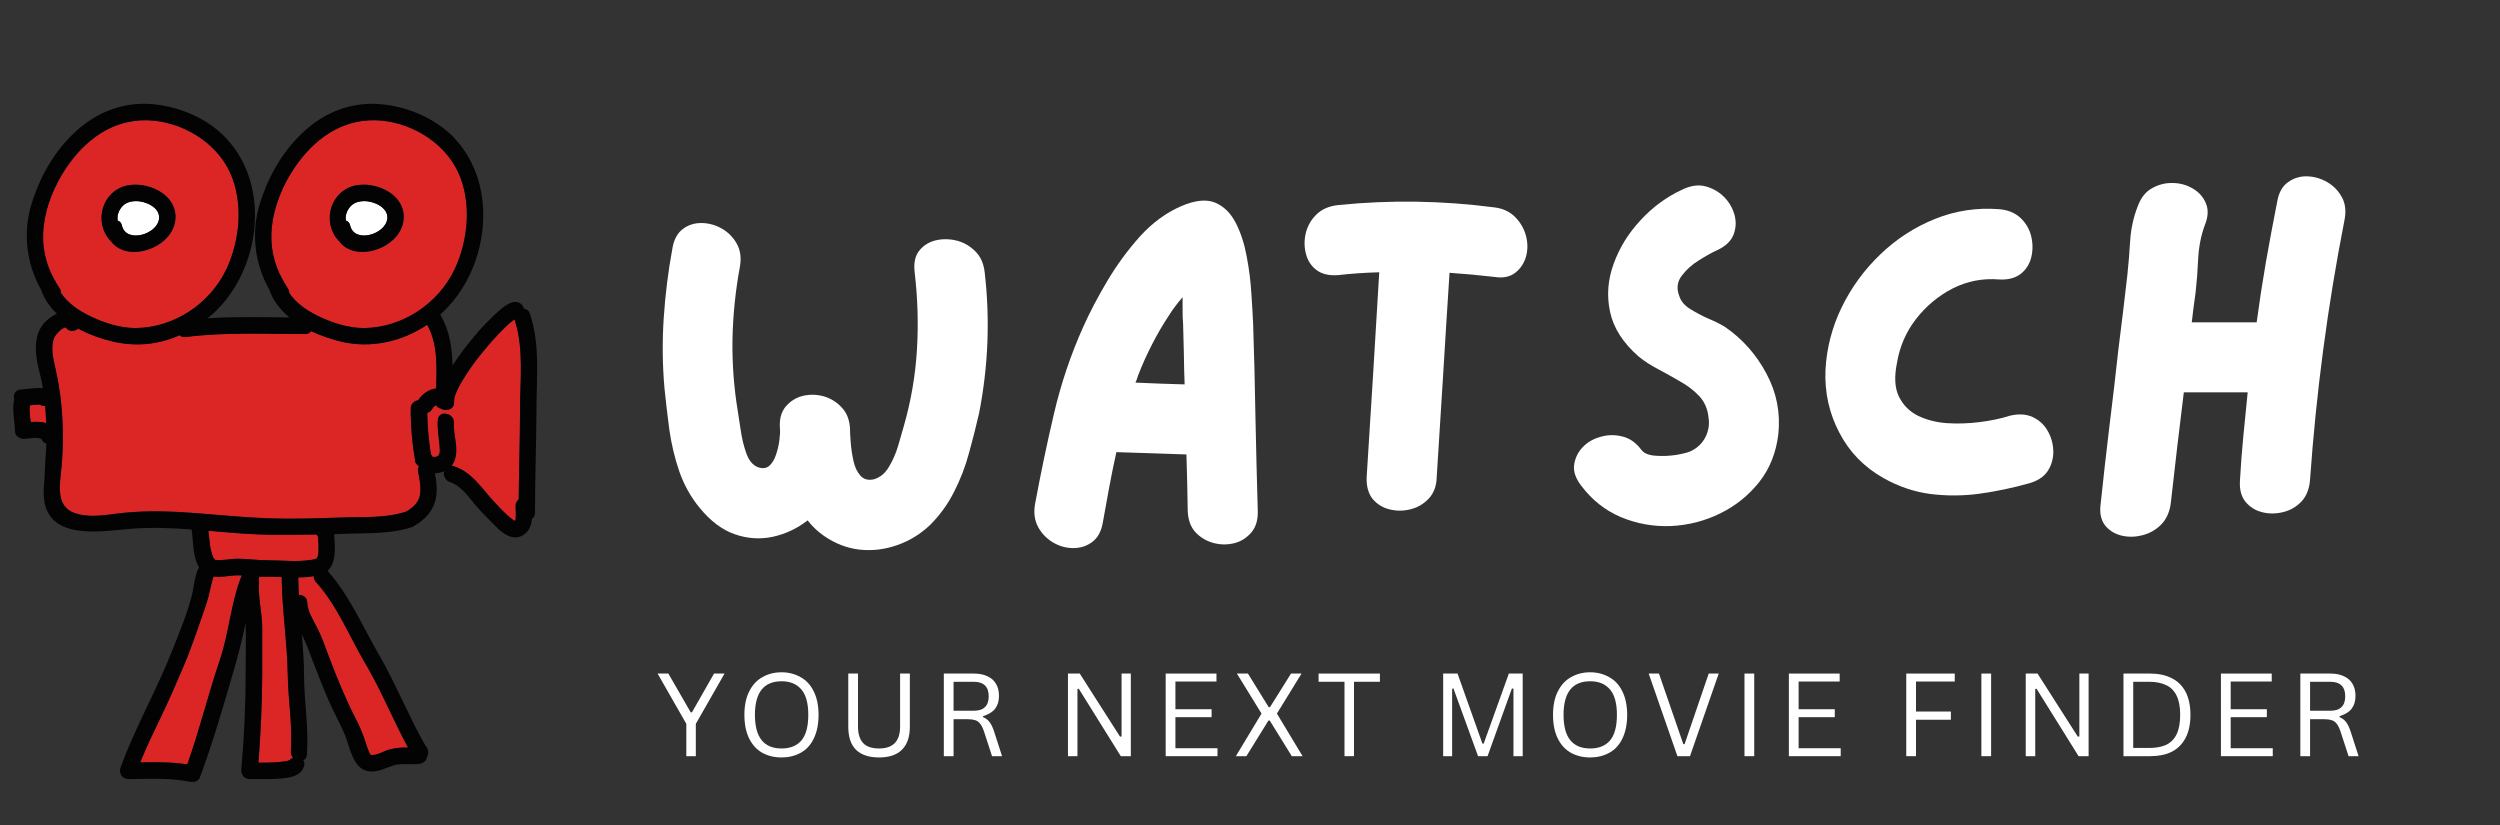 <svg xmlns="http://www.w3.org/2000/svg" xmlns:xlink="http://www.w3.org/1999/xlink" width="203" zoomAndPan="magnify" viewBox="0 0 152.25 50.25" height="67" preserveAspectRatio="xMidYMid meet" version="1.0"><rect x="0" y="0" width="152.25" height="50.25" fill="#333333" stroke="none"/><defs><g/><clipPath id="424f4c1ba9"><path d="M 0.75 6.234 L 33 6.234 L 33 47.613 L 0.75 47.613 Z M 0.75 6.234 " clip-rule="nonzero"/></clipPath></defs><path fill="#dc2625" d="M 17.715 45.754 C 17.824 44.203 17.543 42.617 17.523 41.066 C 17.492 39.086 17.172 37.125 17.156 35.141 C 16.941 35.133 16.723 35.125 16.512 35.125 C 16.273 35.125 16.035 35.125 15.797 35.121 C 15.789 35.141 15.781 35.16 15.777 35.18 C 15.773 35.199 15.766 35.223 15.758 35.246 C 15.777 35.312 15.785 35.383 15.777 35.453 C 15.699 36.371 15.969 37.305 15.969 38.227 C 15.969 39.195 15.973 40.168 15.969 41.137 C 15.957 42.91 15.879 44.68 15.738 46.449 C 15.98 46.449 16.219 46.449 16.461 46.441 C 16.746 46.438 17.031 46.418 17.312 46.375 C 17.398 46.367 17.48 46.348 17.559 46.324 C 17.586 46.316 17.613 46.305 17.641 46.293 C 17.699 46.227 17.77 46.18 17.848 46.152 C 17.746 46.039 17.699 45.906 17.715 45.754 Z M 17.715 45.754 " fill-opacity="1" fill-rule="nonzero"/><path fill="#ffffff" d="M 8.262 12.246 C 7.883 12.258 7.574 12.363 7.348 12.688 C 7.191 12.91 7.129 13.156 7.16 13.43 C 7.309 13.48 7.398 13.586 7.426 13.742 C 7.695 14.844 9.598 14.27 9.688 13.309 C 9.754 12.617 8.832 12.23 8.262 12.246 Z M 8.262 12.246 " fill-opacity="1" fill-rule="nonzero"/><path fill="#dc2625" d="M 14.258 35.043 C 13.871 35.078 13.414 35.164 13.004 35.105 C 12.988 35.148 12.973 35.191 12.961 35.238 C 12.902 35.438 12.855 35.641 12.809 35.848 C 12.742 36.188 12.652 36.523 12.543 36.852 C 12.117 38.043 11.738 39.258 11.242 40.426 C 10.766 41.551 10.285 42.664 9.75 43.766 C 9.324 44.645 8.906 45.527 8.539 46.43 C 9.496 46.414 10.461 46.398 11.406 46.551 C 12.148 44.473 12.664 42.324 13.375 40.234 C 13.953 38.539 14.051 36.711 14.723 35.047 C 14.566 35.031 14.414 35.031 14.258 35.043 Z M 14.258 35.043 " fill-opacity="1" fill-rule="nonzero"/><path fill="#dc2625" d="M 13.996 10.48 C 13.129 8.609 10.996 7.367 8.953 7.324 C 6.852 7.277 5.199 8.512 4.051 10.195 C 3.332 11.262 2.793 12.539 2.656 13.816 C 2.539 14.953 2.754 16.02 3.305 17.02 C 3.352 17.07 3.387 17.133 3.406 17.199 C 3.477 17.32 3.551 17.438 3.625 17.551 C 3.691 17.637 3.719 17.734 3.719 17.844 C 4.125 18.457 4.777 18.902 5.43 19.223 C 6.297 19.648 7.305 19.988 8.285 19.977 C 10.609 19.949 12.793 18.492 13.785 16.398 C 14.625 14.629 14.836 12.289 13.996 10.48 Z M 6.762 14.695 C 6.742 14.68 6.727 14.664 6.711 14.648 C 5.676 13.512 6.223 11.594 7.781 11.289 C 8.926 11.066 10.555 11.734 10.68 13.039 C 10.863 14.992 7.812 16.133 6.762 14.695 Z M 6.762 14.695 " fill-opacity="1" fill-rule="nonzero"/><path fill="#ffffff" d="M 22.156 12.246 C 21.781 12.258 21.473 12.363 21.246 12.688 C 21.09 12.91 21.027 13.156 21.059 13.43 C 21.207 13.48 21.297 13.586 21.324 13.742 C 21.594 14.844 23.5 14.273 23.59 13.309 C 23.652 12.617 22.73 12.23 22.156 12.246 Z M 22.156 12.246 " fill-opacity="1" fill-rule="nonzero"/><path fill="#dc2625" d="M 27.898 10.48 C 27.027 8.609 24.902 7.367 22.855 7.324 C 20.75 7.277 19.098 8.512 17.949 10.195 C 17.23 11.262 16.691 12.539 16.555 13.816 C 16.438 14.953 16.652 16.02 17.203 17.02 C 17.25 17.07 17.285 17.133 17.305 17.203 C 17.375 17.32 17.445 17.438 17.523 17.551 C 17.586 17.641 17.617 17.738 17.613 17.844 C 18.02 18.457 18.676 18.906 19.324 19.223 C 20.195 19.648 21.203 19.988 22.184 19.977 C 24.508 19.953 26.688 18.496 27.684 16.398 C 28.523 14.629 28.738 12.289 27.898 10.48 Z M 20.66 14.695 C 20.645 14.68 20.629 14.664 20.613 14.648 C 19.574 13.512 20.121 11.594 21.68 11.289 C 22.828 11.066 24.457 11.734 24.578 13.039 C 24.766 14.992 21.711 16.133 20.66 14.695 Z M 20.66 14.695 " fill-opacity="1" fill-rule="nonzero"/><path fill="#dc2625" d="M 2.75 24.719 L 2.73 24.719 C 2.621 24.727 2.516 24.699 2.426 24.637 L 2.367 24.637 C 2.242 24.645 2.113 24.652 1.988 24.664 L 1.816 24.684 C 1.777 25.02 1.828 25.359 1.871 25.695 C 2.188 25.68 2.527 25.676 2.812 25.762 C 2.801 25.414 2.785 25.066 2.75 24.719 Z M 2.75 24.719 " fill-opacity="1" fill-rule="nonzero"/><path fill="#dc2625" d="M 26.016 19.777 C 24.484 20.797 22.605 21.238 20.785 20.801 C 20.152 20.652 19.539 20.441 18.949 20.164 C 18.859 20.289 18.738 20.348 18.586 20.34 L 18.516 20.34 C 16.121 20.34 13.688 20.219 11.305 20.52 C 11.168 20.543 11.043 20.508 10.941 20.414 C 9.633 20.992 8.281 21.121 6.887 20.801 C 6.145 20.629 5.434 20.367 4.754 20.016 C 4.535 20.195 4.168 20.211 4.004 19.93 C 3.961 19.945 3.922 19.957 3.883 19.973 C 3.82 20 3.762 20.035 3.711 20.078 C 3.492 20.273 3.297 20.473 3.238 20.77 C 3.113 21.355 3.262 21.902 3.387 22.473 C 3.527 23.102 3.637 23.738 3.707 24.379 C 3.855 25.73 3.871 27.09 3.746 28.445 C 3.656 29.441 3.352 30.832 4.547 31.242 C 5.531 31.582 6.648 31.312 7.645 31.219 C 10.535 30.945 13.379 31.457 16.262 31.559 C 17.746 31.613 19.254 31.57 20.738 31.512 C 22.066 31.465 23.477 31.574 24.754 31.148 C 25.129 30.918 25.492 30.621 25.574 30.16 C 25.66 29.684 25.562 29.199 25.465 28.727 C 25.434 28.613 25.453 28.504 25.516 28.402 C 25.496 28.383 25.473 28.359 25.445 28.332 C 25.32 28.238 25.262 28.113 25.273 27.957 C 25.266 27.918 25.262 27.875 25.254 27.84 C 25.199 27.516 25.152 27.188 25.117 26.859 C 25.047 26.207 25.012 25.551 25.008 24.895 C 25.008 24.762 25.051 24.648 25.137 24.547 C 25.223 24.449 25.332 24.391 25.465 24.375 C 25.699 24 26.141 23.688 26.566 23.656 C 26.594 22.344 26.672 20.945 26.016 19.777 Z M 26.016 19.777 " fill-opacity="1" fill-rule="nonzero"/><path fill="#dc2625" d="M 31.328 19.457 C 31.301 19.473 31.277 19.488 31.27 19.496 C 31.082 19.637 30.906 19.789 30.742 19.953 C 30.258 20.43 29.801 20.938 29.375 21.469 C 28.906 22.031 28.484 22.629 28.109 23.258 C 27.957 23.516 27.824 23.781 27.719 24.059 C 27.672 24.188 27.648 24.32 27.648 24.453 C 27.699 24.934 27.16 25.094 26.855 24.891 C 26.723 24.867 26.621 24.801 26.551 24.684 L 26.547 24.676 C 26.512 24.695 26.48 24.719 26.449 24.746 C 26.449 24.746 26.434 24.758 26.414 24.777 C 26.395 24.797 26.363 24.836 26.34 24.863 C 26.34 24.871 26.332 24.879 26.32 24.898 C 26.258 25.031 26.152 25.113 26.012 25.148 C 26.027 26 26.105 26.844 26.242 27.688 C 26.262 27.707 26.281 27.73 26.297 27.75 C 26.32 27.777 26.336 27.809 26.352 27.836 C 26.84 27.871 26.797 27.52 26.758 27.109 C 26.711 26.598 26.621 26.105 26.656 25.59 C 26.699 24.945 27.684 25.145 27.641 25.781 C 27.594 26.461 27.887 27.141 27.742 27.82 C 27.703 28.023 27.625 28.207 27.5 28.371 C 27.539 28.375 27.574 28.383 27.609 28.391 C 28.738 28.746 29.336 29.77 30.105 30.582 C 30.434 30.938 30.801 31.34 31.188 31.629 C 31.395 31.785 31.387 31.746 31.402 31.492 C 31.422 31.273 31.398 31.055 31.395 30.836 C 31.387 30.668 31.449 30.531 31.582 30.43 C 31.602 28.602 31.66 26.785 31.668 24.961 C 31.672 23.148 31.914 21.195 31.328 19.457 Z M 31.328 19.457 " fill-opacity="1" fill-rule="nonzero"/><path fill="#dc2625" d="M 22.242 40.398 C 21.273 38.754 20.539 36.879 19.242 35.453 C 19.148 35.352 19.102 35.23 19.105 35.09 C 18.793 35.145 18.477 35.168 18.16 35.168 C 18.164 35.527 18.18 35.883 18.199 36.238 C 18.332 36.223 18.449 36.262 18.551 36.352 C 18.652 36.438 18.703 36.551 18.707 36.684 C 18.734 37.242 19.059 37.742 19.309 38.227 C 19.598 38.785 19.797 39.387 20.02 39.973 C 20.504 41.246 21.012 42.508 21.633 43.719 C 21.859 44.145 22.047 44.582 22.203 45.035 C 22.27 45.238 22.328 45.445 22.41 45.645 C 22.449 45.758 22.504 45.867 22.566 45.977 C 22.934 46.031 23.352 45.75 23.699 45.648 C 24.074 45.555 24.457 45.516 24.844 45.527 C 23.93 43.836 23.219 42.047 22.242 40.398 Z M 22.242 40.398 " fill-opacity="1" fill-rule="nonzero"/><path fill="#dc2625" d="M 19.367 32.699 C 19.336 32.652 19.312 32.605 19.297 32.551 C 18.43 32.566 17.562 32.566 16.691 32.566 C 15.348 32.566 14.02 32.438 12.688 32.324 C 12.715 32.555 12.734 32.789 12.766 33.02 C 12.789 33.273 12.836 33.52 12.914 33.762 C 12.938 33.844 12.969 33.926 13.012 34 C 13.047 34.051 13.109 34.09 13.07 34.09 C 13.492 34.164 13.93 34.039 14.355 34.031 C 14.996 34.016 15.645 34.121 16.285 34.121 C 17.164 34.121 18.062 34.238 18.934 34.098 C 19.062 34.09 19.188 34.055 19.309 33.996 C 19.281 34.008 19.336 33.922 19.344 33.883 C 19.367 33.781 19.383 33.68 19.391 33.574 C 19.398 33.281 19.395 32.992 19.367 32.699 Z M 19.367 32.699 " fill-opacity="1" fill-rule="nonzero"/><path fill="#030303" d="M 24.578 13.039 C 24.457 11.734 22.828 11.066 21.68 11.289 C 20.121 11.594 19.574 13.512 20.613 14.648 C 20.629 14.664 20.645 14.68 20.66 14.695 C 21.711 16.133 24.766 14.992 24.578 13.039 Z M 23.586 13.312 C 23.496 14.27 21.594 14.848 21.328 13.742 C 21.297 13.586 21.211 13.484 21.059 13.43 C 21.027 13.16 21.09 12.914 21.246 12.691 C 21.473 12.363 21.781 12.262 22.16 12.25 C 22.73 12.23 23.652 12.617 23.59 13.309 Z M 23.586 13.312 " fill-opacity="1" fill-rule="nonzero"/><g clip-path="url(#424f4c1ba9)"><path fill="#030303" d="M 32.277 19.125 C 32.223 18.941 32.102 18.832 31.91 18.805 C 31.891 18.707 31.844 18.621 31.773 18.551 C 31.367 18.137 30.77 18.598 30.445 18.875 C 29.852 19.398 29.301 19.969 28.801 20.582 C 28.355 21.113 27.941 21.668 27.562 22.246 C 27.531 21.188 27.387 20.152 26.832 19.191 C 26.824 19.18 26.816 19.172 26.809 19.16 C 29.773 16.52 30.477 11.293 27.605 8.34 C 26.434 7.148 24.684 6.441 23.035 6.332 C 21.477 6.234 20 6.758 18.805 7.75 C 17.391 8.918 16.422 10.547 15.863 12.277 C 15.57 13.164 15.473 14.07 15.562 15 C 15.656 15.93 15.93 16.797 16.387 17.609 C 16.621 18.301 17.066 18.871 17.625 19.332 C 15.969 19.316 14.301 19.273 12.648 19.383 L 12.656 19.375 C 15.832 16.82 16.656 11.375 13.699 8.34 C 12.535 7.145 10.785 6.441 9.137 6.332 C 7.582 6.234 6.105 6.758 4.91 7.75 C 3.488 8.922 2.523 10.547 1.965 12.277 C 1.672 13.164 1.57 14.074 1.664 15.004 C 1.754 15.93 2.031 16.801 2.488 17.613 C 2.691 18.191 3.016 18.688 3.461 19.102 C 3.203 19.23 2.969 19.391 2.762 19.594 C 1.965 20.387 2.145 21.68 2.402 22.652 C 2.488 22.977 2.559 23.312 2.613 23.648 C 2.191 23.578 1.645 23.711 1.285 23.719 C 0.906 23.723 0.777 24.074 0.867 24.355 C 0.848 24.398 0.836 24.445 0.832 24.492 C 0.754 25.094 0.898 25.668 0.914 26.27 C 0.922 26.555 1.191 26.734 1.453 26.73 C 1.68 26.727 2.438 26.562 2.551 26.785 C 2.605 26.906 2.695 26.984 2.824 27.016 C 2.805 27.57 2.746 28.125 2.73 28.684 C 2.723 29.254 2.613 29.809 2.68 30.383 C 2.961 32.938 6.188 32.352 7.926 32.207 C 9.18 32.102 10.426 32.152 11.668 32.246 C 11.773 32.957 11.73 33.93 12.125 34.547 C 11.859 35.012 11.805 35.754 11.707 36.164 C 11.438 37.285 10.961 38.418 10.539 39.492 C 9.582 41.949 8.254 44.246 7.348 46.723 C 7.211 47.09 7.426 47.445 7.836 47.445 C 9.098 47.445 10.379 47.352 11.625 47.621 C 11.824 47.664 12.094 47.555 12.172 47.352 C 12.961 45.23 13.586 43.062 14.219 40.891 C 14.504 39.91 14.754 38.941 14.961 37.941 L 14.961 37.949 C 14.98 38.922 14.961 39.898 14.961 40.871 C 14.961 42.867 14.875 44.859 14.695 46.848 C 14.664 47.191 14.879 47.445 15.227 47.445 C 15.824 47.445 16.422 47.461 17.02 47.418 C 17.594 47.375 18.305 47.297 18.512 46.676 C 18.562 46.543 18.551 46.418 18.469 46.301 C 18.617 46.23 18.691 46.109 18.691 45.945 C 18.809 44.352 18.527 42.75 18.516 41.156 C 18.516 40.312 18.453 39.469 18.379 38.625 C 18.668 39.223 18.891 39.844 19.129 40.469 C 19.414 41.215 19.711 41.957 20.027 42.691 C 20.324 43.379 20.699 44.031 20.992 44.723 C 21.316 45.477 21.465 46.824 22.453 46.973 C 22.969 47.051 23.477 46.777 23.945 46.617 C 24.273 46.508 24.703 46.543 25.043 46.535 C 25.363 46.527 25.68 46.594 25.91 46.32 C 25.969 46.246 26.004 46.164 26.016 46.07 C 26.086 45.949 26.102 45.82 26.059 45.684 C 26.023 45.566 25.965 45.461 25.887 45.367 C 24.859 43.566 24.102 41.633 23.062 39.84 C 22.07 38.125 21.277 36.25 19.945 34.762 C 20.504 34.277 20.402 33.285 20.352 32.531 C 20.625 32.523 20.895 32.516 21.164 32.504 C 22.492 32.453 23.836 32.527 25.113 32.09 C 25.168 32.07 25.219 32.043 25.266 32.008 C 25.828 31.664 26.309 31.199 26.496 30.547 C 26.66 29.98 26.598 29.395 26.488 28.824 C 26.684 28.816 26.871 28.773 27.051 28.699 C 27.012 28.84 27.027 28.977 27.102 29.105 C 27.172 29.238 27.281 29.324 27.422 29.367 C 28.035 29.559 28.5 30.215 28.895 30.688 C 29.301 31.18 29.75 31.609 30.195 32.062 C 30.609 32.488 31.223 32.957 31.832 32.602 C 32.223 32.375 32.352 32.008 32.391 31.609 C 32.523 31.508 32.586 31.371 32.582 31.207 C 32.582 29.094 32.664 26.984 32.672 24.875 C 32.676 22.973 32.898 20.961 32.277 19.125 Z M 1.871 25.699 C 1.828 25.359 1.777 25.023 1.816 24.688 L 1.988 24.668 C 2.113 24.656 2.242 24.645 2.367 24.641 L 2.426 24.641 C 2.516 24.703 2.621 24.73 2.73 24.719 L 2.75 24.719 C 2.781 25.066 2.801 25.418 2.812 25.766 C 2.527 25.68 2.188 25.68 1.871 25.699 Z M 17.617 17.844 C 17.617 17.734 17.586 17.637 17.523 17.551 C 17.445 17.434 17.375 17.316 17.305 17.199 C 17.285 17.133 17.25 17.07 17.203 17.016 C 16.652 16.02 16.438 14.949 16.555 13.816 C 16.691 12.539 17.23 11.254 17.949 10.195 C 19.098 8.512 20.75 7.277 22.855 7.324 C 24.902 7.367 27.027 8.609 27.898 10.48 C 28.738 12.289 28.523 14.629 27.688 16.395 C 26.691 18.496 24.508 19.949 22.184 19.977 C 21.203 19.988 20.195 19.648 19.328 19.223 C 18.676 18.902 18.023 18.453 17.617 17.844 Z M 3.406 17.203 C 3.387 17.137 3.352 17.074 3.305 17.023 C 2.754 16.02 2.535 14.953 2.656 13.816 C 2.793 12.539 3.332 11.262 4.051 10.195 C 5.199 8.512 6.852 7.277 8.953 7.324 C 11 7.367 13.129 8.609 13.996 10.48 C 14.836 12.289 14.625 14.629 13.785 16.395 C 12.789 18.496 10.605 19.949 8.281 19.977 C 7.305 19.988 6.293 19.648 5.426 19.223 C 4.777 18.902 4.121 18.453 3.715 17.844 C 3.719 17.734 3.688 17.637 3.625 17.551 C 3.551 17.434 3.477 17.316 3.406 17.199 Z M 13.375 40.238 C 12.664 42.328 12.148 44.473 11.406 46.551 C 10.461 46.402 9.496 46.418 8.539 46.43 C 8.902 45.527 9.324 44.648 9.75 43.77 C 10.285 42.668 10.766 41.555 11.242 40.43 C 11.738 39.258 12.117 38.047 12.543 36.852 C 12.652 36.523 12.742 36.188 12.809 35.848 C 12.855 35.645 12.902 35.441 12.961 35.238 C 12.973 35.195 12.988 35.148 13.004 35.105 C 13.414 35.168 13.871 35.082 14.258 35.047 C 14.414 35.035 14.566 35.035 14.723 35.047 C 14.051 36.711 13.953 38.547 13.375 40.238 Z M 17.641 46.285 C 17.613 46.301 17.586 46.309 17.559 46.32 C 17.48 46.344 17.398 46.363 17.312 46.371 C 17.031 46.41 16.746 46.434 16.461 46.438 C 16.219 46.449 15.98 46.449 15.738 46.445 C 15.879 44.68 15.957 42.906 15.969 41.133 C 15.973 40.164 15.969 39.191 15.969 38.223 C 15.969 37.297 15.699 36.367 15.777 35.445 C 15.785 35.375 15.777 35.309 15.758 35.238 C 15.766 35.219 15.773 35.195 15.777 35.172 C 15.781 35.156 15.789 35.137 15.797 35.117 C 16.035 35.117 16.273 35.117 16.512 35.121 C 16.723 35.121 16.941 35.129 17.156 35.137 C 17.168 37.117 17.492 39.082 17.523 41.062 C 17.543 42.613 17.824 44.199 17.715 45.75 C 17.699 45.902 17.746 46.035 17.848 46.148 C 17.77 46.176 17.699 46.223 17.641 46.285 Z M 16.289 34.121 C 15.652 34.121 14.996 34.016 14.359 34.027 C 13.934 34.039 13.496 34.16 13.074 34.09 C 13.113 34.09 13.051 34.051 13.016 34 C 12.973 33.922 12.941 33.844 12.918 33.762 C 12.84 33.52 12.793 33.273 12.77 33.02 C 12.738 32.789 12.715 32.555 12.691 32.324 C 14.02 32.438 15.352 32.566 16.695 32.566 C 17.562 32.566 18.434 32.566 19.301 32.551 C 19.316 32.605 19.34 32.652 19.371 32.699 C 19.398 32.988 19.402 33.281 19.395 33.574 C 19.387 33.676 19.371 33.781 19.352 33.883 C 19.344 33.922 19.285 34.004 19.312 33.992 C 19.195 34.055 19.07 34.086 18.938 34.098 C 18.062 34.234 17.164 34.121 16.289 34.121 Z M 22.246 40.398 C 23.219 42.047 23.934 43.836 24.848 45.523 C 24.461 45.512 24.078 45.551 23.703 45.645 C 23.355 45.746 22.938 46.027 22.566 45.973 C 22.508 45.867 22.453 45.754 22.414 45.641 C 22.332 45.441 22.273 45.234 22.207 45.031 C 22.051 44.578 21.863 44.141 21.637 43.715 C 21.016 42.504 20.508 41.242 20.023 39.969 C 19.801 39.383 19.602 38.785 19.312 38.223 C 19.062 37.738 18.738 37.242 18.711 36.684 C 18.707 36.547 18.656 36.434 18.555 36.348 C 18.453 36.258 18.336 36.219 18.203 36.234 C 18.184 35.879 18.168 35.523 18.164 35.164 C 18.48 35.164 18.797 35.141 19.109 35.086 C 19.105 35.227 19.152 35.348 19.246 35.449 C 20.539 36.879 21.273 38.754 22.242 40.398 Z M 25.469 24.379 C 25.336 24.391 25.227 24.449 25.141 24.547 C 25.051 24.648 25.008 24.762 25.012 24.895 C 25.012 25.555 25.047 26.211 25.113 26.863 C 25.148 27.191 25.199 27.52 25.25 27.844 C 25.258 27.883 25.266 27.922 25.27 27.961 C 25.258 28.117 25.316 28.242 25.441 28.336 C 25.469 28.363 25.492 28.391 25.512 28.406 C 25.449 28.508 25.434 28.617 25.461 28.73 C 25.559 29.203 25.656 29.688 25.57 30.168 C 25.492 30.621 25.125 30.922 24.75 31.152 C 23.473 31.578 22.066 31.469 20.734 31.52 C 19.25 31.574 17.746 31.617 16.258 31.562 C 13.379 31.461 10.531 30.945 7.645 31.223 C 6.641 31.312 5.527 31.59 4.547 31.246 C 3.352 30.836 3.652 29.445 3.746 28.449 C 3.867 27.094 3.852 25.738 3.707 24.383 C 3.633 23.742 3.523 23.105 3.383 22.477 C 3.258 21.906 3.109 21.359 3.234 20.773 C 3.293 20.477 3.488 20.277 3.707 20.082 C 3.758 20.039 3.816 20.004 3.879 19.977 C 3.918 19.961 3.961 19.949 4 19.934 C 4.164 20.219 4.535 20.203 4.754 20.02 C 5.43 20.371 6.141 20.633 6.883 20.805 C 8.277 21.125 9.629 20.996 10.938 20.418 C 11.043 20.512 11.164 20.547 11.301 20.527 C 13.684 20.223 16.113 20.344 18.512 20.344 L 18.582 20.344 C 18.738 20.352 18.859 20.293 18.949 20.168 C 19.539 20.445 20.148 20.656 20.781 20.809 C 22.602 21.238 24.48 20.809 26.012 19.781 C 26.672 20.949 26.594 22.348 26.559 23.66 C 26.145 23.691 25.699 24 25.465 24.379 Z M 31.672 24.953 C 31.668 26.777 31.605 28.598 31.59 30.418 C 31.457 30.523 31.395 30.66 31.402 30.828 C 31.402 31.047 31.426 31.266 31.41 31.484 C 31.391 31.738 31.402 31.777 31.195 31.621 C 30.809 31.328 30.441 30.926 30.109 30.574 C 29.344 29.754 28.746 28.734 27.617 28.383 C 27.582 28.371 27.543 28.363 27.508 28.359 C 27.633 28.195 27.711 28.016 27.75 27.812 C 27.895 27.133 27.602 26.453 27.648 25.773 C 27.691 25.137 26.707 24.938 26.664 25.582 C 26.629 26.094 26.715 26.59 26.766 27.098 C 26.805 27.516 26.848 27.863 26.355 27.828 C 26.344 27.797 26.324 27.77 26.305 27.742 C 26.289 27.719 26.27 27.699 26.246 27.676 C 26.113 26.836 26.035 25.992 26.02 25.145 C 26.16 25.105 26.262 25.023 26.328 24.895 C 26.34 24.875 26.344 24.863 26.348 24.859 C 26.371 24.828 26.395 24.801 26.418 24.773 C 26.445 24.746 26.449 24.742 26.453 24.738 C 26.484 24.715 26.52 24.691 26.551 24.672 L 26.559 24.676 C 26.625 24.793 26.727 24.863 26.859 24.883 C 27.168 25.09 27.703 24.926 27.656 24.449 C 27.656 24.312 27.68 24.18 27.727 24.051 C 27.832 23.773 27.961 23.508 28.117 23.254 C 28.488 22.625 28.91 22.027 29.379 21.465 C 29.805 20.93 30.262 20.426 30.75 19.945 C 30.914 19.781 31.09 19.629 31.273 19.492 C 31.285 19.484 31.309 19.469 31.336 19.453 C 31.914 21.195 31.672 23.148 31.668 24.949 Z M 31.672 24.953 " fill-opacity="1" fill-rule="nonzero"/></g><path fill="#030303" d="M 10.68 13.039 C 10.555 11.734 8.926 11.066 7.781 11.289 C 6.223 11.594 5.676 13.512 6.711 14.648 C 6.727 14.664 6.742 14.68 6.762 14.695 C 7.812 16.133 10.863 14.992 10.68 13.039 Z M 9.688 13.312 C 9.598 14.27 7.695 14.848 7.426 13.742 C 7.398 13.586 7.309 13.484 7.16 13.43 C 7.129 13.16 7.191 12.914 7.348 12.691 C 7.57 12.363 7.879 12.262 8.262 12.25 C 8.832 12.23 9.754 12.617 9.688 13.309 Z M 9.688 13.312 " fill-opacity="1" fill-rule="nonzero"/><g fill="#ffffff" fill-opacity="1"><g transform="translate(38.936, 32.207)"><g><path d="M 21.031 -15.625 C 21.363 -12.758 21.25 -9.895 20.688 -7.031 C 20.508 -6.25 20.305 -5.445 20.078 -4.625 C 19.859 -3.801 19.555 -3.016 19.172 -2.266 C 18.797 -1.516 18.312 -0.844 17.719 -0.25 C 17.133 0.312 16.469 0.723 15.719 0.984 C 14.969 1.254 14.203 1.348 13.422 1.266 C 12.648 1.18 11.922 0.898 11.234 0.422 C 10.859 0.16 10.531 -0.148 10.25 -0.516 C 9.602 -0.016 8.895 0.316 8.125 0.484 C 7.352 0.648 6.582 0.598 5.812 0.328 C 5.051 0.066 4.336 -0.469 3.672 -1.281 C 3.141 -1.926 2.727 -2.66 2.438 -3.484 C 2.156 -4.305 1.953 -5.156 1.828 -6.031 C 1.711 -6.906 1.613 -7.75 1.531 -8.562 C 1.406 -9.988 1.391 -11.41 1.484 -12.828 C 1.578 -14.254 1.754 -15.676 2.016 -17.094 C 2.109 -17.625 2.32 -18.016 2.656 -18.266 C 2.988 -18.516 3.375 -18.633 3.812 -18.625 C 4.25 -18.613 4.656 -18.5 5.031 -18.281 C 5.414 -18.062 5.719 -17.754 5.938 -17.359 C 6.156 -16.961 6.219 -16.5 6.125 -15.969 C 5.852 -14.5 5.703 -13.023 5.672 -11.547 C 5.648 -10.066 5.758 -8.598 6 -7.141 C 6.039 -6.891 6.098 -6.516 6.172 -6.016 C 6.242 -5.516 6.359 -5.039 6.516 -4.594 C 6.68 -4.145 6.922 -3.863 7.234 -3.75 C 7.516 -3.656 7.742 -3.688 7.922 -3.844 C 8.098 -4.008 8.234 -4.238 8.328 -4.531 C 8.43 -4.832 8.5 -5.129 8.531 -5.422 C 8.57 -5.711 8.582 -5.945 8.562 -6.125 C 8.52 -6.664 8.633 -7.102 8.906 -7.438 C 9.188 -7.77 9.531 -7.988 9.938 -8.094 C 10.352 -8.195 10.773 -8.191 11.203 -8.078 C 11.629 -7.961 12 -7.738 12.312 -7.406 C 12.625 -7.082 12.797 -6.656 12.828 -6.125 C 12.828 -5.906 12.844 -5.609 12.875 -5.234 C 12.906 -4.859 12.961 -4.484 13.047 -4.109 C 13.129 -3.742 13.27 -3.453 13.469 -3.234 C 13.664 -3.016 13.938 -2.941 14.281 -3.016 C 14.664 -3.129 14.973 -3.383 15.203 -3.781 C 15.441 -4.176 15.629 -4.609 15.766 -5.078 C 15.898 -5.555 16.016 -5.953 16.109 -6.266 C 16.547 -7.797 16.812 -9.344 16.906 -10.906 C 17 -12.477 16.953 -14.051 16.766 -15.625 C 16.703 -16.176 16.789 -16.609 17.031 -16.922 C 17.281 -17.242 17.609 -17.457 18.016 -17.562 C 18.43 -17.664 18.859 -17.664 19.297 -17.562 C 19.734 -17.457 20.113 -17.242 20.438 -16.922 C 20.77 -16.609 20.969 -16.176 21.031 -15.625 Z M 21.031 -15.625 "/></g></g></g><g fill="#ffffff" fill-opacity="1"><g transform="translate(61.582, 32.207)"><g><path d="M 14.734 -12.484 C 14.797 -10.586 14.844 -8.691 14.875 -6.797 C 14.914 -4.898 14.961 -3.004 15.016 -1.109 C 15.035 -0.555 14.906 -0.113 14.625 0.219 C 14.344 0.551 13.992 0.77 13.578 0.875 C 13.16 0.977 12.738 0.973 12.312 0.859 C 11.883 0.742 11.52 0.523 11.219 0.203 C 10.926 -0.117 10.77 -0.555 10.75 -1.109 C 10.738 -1.68 10.727 -2.25 10.719 -2.812 C 10.707 -3.383 10.691 -3.957 10.672 -4.531 L 6.406 -4.672 C 6.25 -3.961 6.102 -3.25 5.969 -2.531 C 5.844 -1.812 5.711 -1.094 5.578 -0.375 C 5.484 0.156 5.27 0.547 4.938 0.797 C 4.602 1.047 4.219 1.172 3.781 1.172 C 3.344 1.172 2.93 1.055 2.547 0.828 C 2.16 0.598 1.859 0.285 1.641 -0.109 C 1.422 -0.516 1.359 -0.984 1.453 -1.516 C 1.797 -3.367 2.18 -5.207 2.609 -7.031 C 3.035 -8.852 3.633 -10.625 4.406 -12.344 C 4.789 -13.195 5.273 -14.117 5.859 -15.109 C 6.453 -16.098 7.117 -17.004 7.859 -17.828 C 8.609 -18.648 9.441 -19.258 10.359 -19.656 C 11.211 -20.02 11.906 -20.086 12.438 -19.859 C 12.969 -19.629 13.383 -19.211 13.688 -18.609 C 13.988 -18.016 14.207 -17.336 14.344 -16.578 C 14.488 -15.828 14.582 -15.082 14.625 -14.344 C 14.676 -13.602 14.711 -12.984 14.734 -12.484 Z M 7.734 -9.359 C 7.711 -9.285 7.688 -9.207 7.656 -9.125 C 7.633 -9.051 7.602 -8.977 7.562 -8.906 C 8.082 -8.883 8.586 -8.863 9.078 -8.844 C 9.566 -8.832 10.062 -8.816 10.562 -8.797 C 10.539 -9.398 10.523 -10.008 10.516 -10.625 C 10.504 -11.238 10.488 -11.859 10.469 -12.484 C 10.445 -12.734 10.438 -12.992 10.438 -13.266 C 10.438 -13.547 10.438 -13.828 10.438 -14.109 C 10.113 -13.734 9.836 -13.363 9.609 -13 C 9.234 -12.438 8.891 -11.848 8.578 -11.234 C 8.266 -10.629 7.984 -10.004 7.734 -9.359 Z M 7.734 -9.359 "/></g></g></g><g fill="#ffffff" fill-opacity="1"><g transform="translate(78.027, 32.207)"><g><path d="M 12.969 -19.578 C 13.5 -19.516 13.926 -19.316 14.25 -18.984 C 14.57 -18.66 14.789 -18.281 14.906 -17.844 C 15.02 -17.406 15.02 -16.984 14.906 -16.578 C 14.789 -16.172 14.57 -15.844 14.25 -15.594 C 13.926 -15.344 13.5 -15.258 12.969 -15.344 C 12.082 -15.445 11.176 -15.531 10.25 -15.594 C 10.113 -13.508 9.984 -11.43 9.859 -9.359 C 9.734 -7.297 9.602 -5.227 9.469 -3.156 C 9.457 -2.602 9.289 -2.16 8.969 -1.828 C 8.656 -1.504 8.285 -1.289 7.859 -1.188 C 7.441 -1.082 7.02 -1.082 6.594 -1.188 C 6.176 -1.289 5.832 -1.504 5.562 -1.828 C 5.301 -2.16 5.18 -2.602 5.203 -3.156 C 5.336 -5.227 5.469 -7.305 5.594 -9.391 C 5.719 -11.473 5.844 -13.551 5.969 -15.625 C 5.113 -15.602 4.281 -15.547 3.469 -15.453 C 2.914 -15.41 2.473 -15.516 2.141 -15.766 C 1.816 -16.016 1.602 -16.348 1.5 -16.766 C 1.395 -17.18 1.395 -17.602 1.5 -18.031 C 1.613 -18.469 1.832 -18.844 2.156 -19.156 C 2.477 -19.469 2.914 -19.656 3.469 -19.719 C 6.633 -20.039 9.801 -19.992 12.969 -19.578 Z M 12.969 -19.578 "/></g></g></g><g fill="#ffffff" fill-opacity="1"><g transform="translate(94.443, 32.207)"><g><path d="M 10.609 -12.297 C 11.672 -11.566 12.508 -10.625 13.125 -9.469 C 13.75 -8.312 13.992 -7.082 13.859 -5.781 C 13.723 -4.633 13.332 -3.656 12.688 -2.844 C 12.039 -2.031 11.25 -1.395 10.312 -0.938 C 9.375 -0.477 8.379 -0.223 7.328 -0.172 C 6.273 -0.129 5.266 -0.305 4.297 -0.703 C 3.328 -1.109 2.508 -1.754 1.844 -2.641 C 1.508 -3.078 1.367 -3.5 1.422 -3.906 C 1.484 -4.32 1.66 -4.68 1.953 -4.984 C 2.242 -5.285 2.609 -5.492 3.047 -5.609 C 3.484 -5.734 3.922 -5.738 4.359 -5.625 C 4.805 -5.52 5.191 -5.25 5.516 -4.812 C 5.672 -4.602 5.957 -4.484 6.375 -4.453 C 6.789 -4.422 7.207 -4.438 7.625 -4.5 C 8.039 -4.57 8.332 -4.645 8.5 -4.719 C 8.906 -4.906 9.207 -5.188 9.406 -5.562 C 9.602 -5.938 9.672 -6.336 9.609 -6.766 C 9.555 -7.297 9.367 -7.734 9.047 -8.078 C 8.723 -8.422 8.336 -8.719 7.891 -8.969 C 7.453 -9.227 7.004 -9.477 6.547 -9.719 C 6.086 -9.957 5.688 -10.219 5.344 -10.5 C 4.395 -11.332 3.816 -12.238 3.609 -13.219 C 3.398 -14.195 3.473 -15.172 3.828 -16.141 C 4.18 -17.117 4.727 -18.004 5.469 -18.797 C 6.207 -19.598 7.051 -20.219 8 -20.656 C 8.508 -20.906 8.984 -20.973 9.422 -20.859 C 9.859 -20.742 10.234 -20.531 10.547 -20.219 C 10.859 -19.906 11.07 -19.539 11.188 -19.125 C 11.301 -18.707 11.281 -18.301 11.125 -17.906 C 10.969 -17.52 10.645 -17.211 10.156 -16.984 C 9.832 -16.836 9.457 -16.629 9.031 -16.359 C 8.602 -16.098 8.25 -15.781 7.969 -15.406 C 7.695 -15.039 7.648 -14.629 7.828 -14.172 C 7.922 -13.867 8.141 -13.609 8.484 -13.391 C 8.836 -13.172 9.211 -12.973 9.609 -12.797 C 10.016 -12.629 10.348 -12.461 10.609 -12.297 Z M 10.609 -12.297 "/></g></g></g><g fill="#ffffff" fill-opacity="1"><g transform="translate(109.749, 32.207)"><g><path d="M 12.656 -6.891 C 13.188 -7.016 13.645 -6.988 14.031 -6.812 C 14.426 -6.633 14.734 -6.352 14.953 -5.969 C 15.172 -5.594 15.285 -5.18 15.297 -4.734 C 15.305 -4.285 15.191 -3.879 14.953 -3.516 C 14.711 -3.16 14.328 -2.91 13.797 -2.766 C 12.828 -2.492 11.832 -2.285 10.812 -2.141 C 9.801 -2.004 8.797 -2 7.797 -2.125 C 6.805 -2.258 5.859 -2.582 4.953 -3.094 C 3.773 -3.758 2.879 -4.68 2.266 -5.859 C 1.648 -7.035 1.367 -8.305 1.422 -9.672 C 1.492 -11.004 1.82 -12.273 2.406 -13.484 C 3 -14.703 3.785 -15.781 4.766 -16.719 C 5.742 -17.656 6.852 -18.375 8.094 -18.875 C 9.332 -19.375 10.629 -19.57 11.984 -19.469 C 12.523 -19.426 12.961 -19.25 13.297 -18.938 C 13.629 -18.625 13.848 -18.25 13.953 -17.812 C 14.055 -17.375 14.055 -16.945 13.953 -16.531 C 13.848 -16.113 13.629 -15.773 13.297 -15.516 C 12.961 -15.266 12.523 -15.156 11.984 -15.188 C 10.992 -15.27 10.055 -15.086 9.172 -14.641 C 8.297 -14.191 7.551 -13.57 6.938 -12.781 C 6.332 -12 5.945 -11.113 5.781 -10.125 C 5.602 -9.27 5.641 -8.582 5.891 -8.062 C 6.148 -7.539 6.535 -7.148 7.047 -6.891 C 7.566 -6.641 8.148 -6.488 8.797 -6.438 C 9.453 -6.395 10.117 -6.414 10.797 -6.5 C 11.473 -6.582 12.094 -6.711 12.656 -6.891 Z M 12.656 -6.891 "/></g></g></g><g fill="#ffffff" fill-opacity="1"><g transform="translate(126.478, 32.207)"><g><path d="M 12.203 -19.922 C 12.297 -20.473 12.516 -20.867 12.859 -21.109 C 13.203 -21.359 13.586 -21.477 14.016 -21.469 C 14.441 -21.457 14.848 -21.344 15.234 -21.125 C 15.617 -20.906 15.922 -20.598 16.141 -20.203 C 16.359 -19.805 16.41 -19.332 16.297 -18.781 C 15.273 -13.562 14.578 -8.297 14.203 -2.984 C 14.16 -2.43 13.984 -1.988 13.672 -1.656 C 13.359 -1.332 12.984 -1.117 12.547 -1.016 C 12.109 -0.91 11.688 -0.91 11.281 -1.016 C 10.875 -1.117 10.535 -1.332 10.266 -1.656 C 10.004 -1.988 9.895 -2.43 9.938 -2.984 C 9.988 -3.879 10.055 -4.766 10.141 -5.641 C 10.223 -6.523 10.312 -7.414 10.406 -8.312 L 6.516 -8.312 C 6.379 -7.188 6.242 -6.062 6.109 -4.938 C 5.984 -3.812 5.852 -2.676 5.719 -1.531 C 5.645 -1 5.445 -0.57 5.125 -0.25 C 4.801 0.07 4.422 0.285 3.984 0.391 C 3.547 0.504 3.117 0.508 2.703 0.406 C 2.285 0.301 1.953 0.086 1.703 -0.234 C 1.461 -0.566 1.379 -1 1.453 -1.531 C 1.617 -3.102 1.797 -4.672 1.984 -6.234 C 2.18 -7.805 2.363 -9.367 2.531 -10.922 C 2.625 -11.68 2.719 -12.438 2.812 -13.188 C 2.906 -13.938 2.992 -14.691 3.078 -15.453 C 3.148 -16.117 3.207 -16.82 3.25 -17.562 C 3.301 -18.301 3.453 -18.988 3.703 -19.625 C 3.891 -20.145 4.176 -20.516 4.562 -20.734 C 4.957 -20.961 5.375 -21.07 5.812 -21.062 C 6.258 -21.062 6.672 -20.953 7.047 -20.734 C 7.43 -20.516 7.703 -20.211 7.859 -19.828 C 8.023 -19.453 8.004 -19.008 7.797 -18.5 C 7.566 -17.875 7.43 -17.191 7.391 -16.453 C 7.359 -15.723 7.305 -15.035 7.234 -14.391 C 7.191 -14.086 7.148 -13.785 7.109 -13.484 C 7.078 -13.18 7.039 -12.879 7 -12.578 L 10.953 -12.578 C 11.117 -13.805 11.305 -15.031 11.516 -16.25 C 11.734 -17.477 11.961 -18.703 12.203 -19.922 Z M 12.203 -19.922 "/></g></g></g><g fill="#ffffff" fill-opacity="1"><g transform="translate(39.922, 46.051)"><g><path d="M 2.453 0 L 1.875 0 L 1.875 -1.969 L 0.125 -5.031 L 0.781 -5.031 L 2.141 -2.672 L 2.219 -2.672 L 3.562 -5.031 L 4.203 -5.031 L 2.453 -1.969 Z M 2.453 0 "/></g></g></g><g fill="#ffffff" fill-opacity="1"><g transform="translate(44.834, 46.051)"><g><path d="M 2.766 0.078 C 2.328 0.078 1.938 -0.016 1.594 -0.203 C 1.258 -0.391 0.992 -0.676 0.797 -1.062 C 0.598 -1.457 0.5 -1.941 0.5 -2.516 C 0.5 -3.086 0.598 -3.566 0.797 -3.953 C 0.992 -4.336 1.258 -4.625 1.594 -4.812 C 1.938 -5.008 2.328 -5.109 2.766 -5.109 C 3.191 -5.109 3.578 -5.008 3.922 -4.812 C 4.266 -4.625 4.531 -4.336 4.719 -3.953 C 4.914 -3.566 5.016 -3.086 5.016 -2.516 C 5.016 -1.941 4.914 -1.457 4.719 -1.062 C 4.531 -0.676 4.266 -0.391 3.922 -0.203 C 3.578 -0.016 3.191 0.078 2.766 0.078 Z M 2.766 -0.469 C 3.285 -0.469 3.688 -0.629 3.969 -0.953 C 4.25 -1.285 4.391 -1.805 4.391 -2.516 C 4.391 -3.223 4.25 -3.738 3.969 -4.062 C 3.688 -4.395 3.285 -4.562 2.766 -4.562 C 1.68 -4.562 1.141 -3.879 1.141 -2.516 C 1.141 -1.148 1.68 -0.469 2.766 -0.469 Z M 2.766 -0.469 "/></g></g></g><g fill="#ffffff" fill-opacity="1"><g transform="translate(50.941, 46.051)"><g><path d="M 2.594 0.078 C 1.977 0.078 1.508 -0.078 1.188 -0.391 C 0.875 -0.703 0.719 -1.172 0.719 -1.797 L 0.719 -5.031 L 1.312 -5.031 L 1.312 -1.797 C 1.312 -1.359 1.414 -1.023 1.625 -0.797 C 1.832 -0.578 2.156 -0.469 2.594 -0.469 C 3.445 -0.469 3.875 -0.91 3.875 -1.797 L 3.875 -5.031 L 4.469 -5.031 L 4.469 -1.797 C 4.469 -1.172 4.305 -0.703 3.984 -0.391 C 3.672 -0.078 3.207 0.078 2.594 0.078 Z M 2.594 0.078 "/></g></g></g><g fill="#ffffff" fill-opacity="1"><g transform="translate(56.713, 46.051)"><g><path d="M 0.766 0 L 0.766 -5.031 L 2.594 -5.031 C 2.926 -5.031 3.207 -4.973 3.438 -4.859 C 3.664 -4.754 3.836 -4.598 3.953 -4.391 C 4.066 -4.191 4.125 -3.953 4.125 -3.672 C 4.125 -3.359 4.047 -3.098 3.891 -2.891 C 3.734 -2.691 3.488 -2.539 3.156 -2.438 L 3.156 -2.375 C 3.32 -2.312 3.457 -2.207 3.562 -2.062 C 3.664 -1.926 3.758 -1.723 3.844 -1.453 L 4.312 0 L 3.703 0 L 3.203 -1.531 C 3.141 -1.719 3.066 -1.863 2.984 -1.969 C 2.91 -2.07 2.812 -2.145 2.688 -2.188 C 2.57 -2.227 2.426 -2.25 2.25 -2.25 L 1.359 -2.25 L 1.359 0 Z M 2.578 -2.766 C 2.891 -2.766 3.117 -2.836 3.266 -2.984 C 3.422 -3.129 3.5 -3.348 3.5 -3.641 C 3.5 -3.941 3.422 -4.164 3.266 -4.312 C 3.117 -4.457 2.891 -4.531 2.578 -4.531 L 1.359 -4.531 L 1.359 -2.766 Z M 2.578 -2.766 "/></g></g></g><g fill="#ffffff" fill-opacity="1"><g transform="translate(61.959, 46.051)"><g/></g></g><g fill="#ffffff" fill-opacity="1"><g transform="translate(64.273, 46.051)"><g><path d="M 1.344 0 L 0.766 0 L 0.766 -5.031 L 1.484 -5.031 L 3.938 -1.188 L 4.031 -1.203 L 4.031 -5.031 L 4.594 -5.031 L 4.594 0 L 3.984 0 L 1.422 -4.109 L 1.344 -4.094 Z M 1.344 0 "/></g></g></g><g fill="#ffffff" fill-opacity="1"><g transform="translate(70.224, 46.051)"><g><path d="M 1.359 -2.375 L 1.359 -0.484 L 3.922 -0.484 L 3.922 0 L 0.766 0 L 0.766 -5.031 L 3.859 -5.031 L 3.859 -4.547 L 1.359 -4.547 L 1.359 -2.859 L 3.562 -2.859 L 3.562 -2.375 Z M 1.359 -2.375 "/></g></g></g><g fill="#ffffff" fill-opacity="1"><g transform="translate(75.061, 46.051)"><g><path d="M 0.844 0 L 0.203 0 L 1.766 -2.594 L 0.266 -5.031 L 0.938 -5.031 L 2.203 -2.984 L 2.281 -2.984 L 3.562 -5.031 L 4.203 -5.031 L 2.703 -2.594 L 4.266 0 L 3.609 0 L 2.266 -2.172 L 2.188 -2.172 Z M 0.844 0 "/></g></g></g><g fill="#ffffff" fill-opacity="1"><g transform="translate(80.114, 46.051)"><g><path d="M 3.922 -5.031 L 3.922 -4.531 L 2.344 -4.531 L 2.344 0 L 1.766 0 L 1.766 -4.531 L 0.188 -4.531 L 0.188 -5.031 Z M 3.922 -5.031 "/></g></g></g><g fill="#ffffff" fill-opacity="1"><g transform="translate(84.809, 46.051)"><g/></g></g><g fill="#ffffff" fill-opacity="1"><g transform="translate(87.123, 46.051)"><g><path d="M 1.312 0 L 0.766 0 L 0.766 -5.031 L 1.641 -5.031 L 3.156 -0.766 L 3.234 -0.766 L 4.766 -5.031 L 5.609 -5.031 L 5.609 0 L 5.047 0 L 5.047 -4.109 L 4.953 -4.125 L 3.469 0 L 2.891 0 L 1.391 -4.125 L 1.312 -4.109 Z M 1.312 0 "/></g></g></g><g fill="#ffffff" fill-opacity="1"><g transform="translate(94.079, 46.051)"><g><path d="M 2.766 0.078 C 2.328 0.078 1.938 -0.016 1.594 -0.203 C 1.258 -0.391 0.992 -0.676 0.797 -1.062 C 0.598 -1.457 0.5 -1.941 0.5 -2.516 C 0.5 -3.086 0.598 -3.566 0.797 -3.953 C 0.992 -4.336 1.258 -4.625 1.594 -4.812 C 1.938 -5.008 2.328 -5.109 2.766 -5.109 C 3.191 -5.109 3.578 -5.008 3.922 -4.812 C 4.266 -4.625 4.531 -4.336 4.719 -3.953 C 4.914 -3.566 5.016 -3.086 5.016 -2.516 C 5.016 -1.941 4.914 -1.457 4.719 -1.062 C 4.531 -0.676 4.266 -0.391 3.922 -0.203 C 3.578 -0.016 3.191 0.078 2.766 0.078 Z M 2.766 -0.469 C 3.285 -0.469 3.688 -0.629 3.969 -0.953 C 4.25 -1.285 4.391 -1.805 4.391 -2.516 C 4.391 -3.223 4.25 -3.738 3.969 -4.062 C 3.688 -4.395 3.285 -4.562 2.766 -4.562 C 1.68 -4.562 1.141 -3.879 1.141 -2.516 C 1.141 -1.148 1.68 -0.469 2.766 -0.469 Z M 2.766 -0.469 "/></g></g></g><g fill="#ffffff" fill-opacity="1"><g transform="translate(100.186, 46.051)"><g><path d="M 2.734 0 L 1.969 0 L 0.219 -5.031 L 0.844 -5.031 L 2.328 -0.734 L 2.406 -0.734 L 3.875 -5.031 L 4.484 -5.031 Z M 2.734 0 "/></g></g></g><g fill="#ffffff" fill-opacity="1"><g transform="translate(105.473, 46.051)"><g><path d="M 1.359 0 L 0.766 0 L 0.766 -5.031 L 1.359 -5.031 Z M 1.359 0 "/></g></g></g><g fill="#ffffff" fill-opacity="1"><g transform="translate(108.176, 46.051)"><g><path d="M 1.359 -2.375 L 1.359 -0.484 L 3.922 -0.484 L 3.922 0 L 0.766 0 L 0.766 -5.031 L 3.859 -5.031 L 3.859 -4.547 L 1.359 -4.547 L 1.359 -2.859 L 3.562 -2.859 L 3.562 -2.375 Z M 1.359 -2.375 "/></g></g></g><g fill="#ffffff" fill-opacity="1"><g transform="translate(113.012, 46.051)"><g/></g></g><g fill="#ffffff" fill-opacity="1"><g transform="translate(115.325, 46.051)"><g><path d="M 3.719 -5.031 L 3.719 -4.547 L 1.359 -4.547 L 1.359 -2.719 L 3.484 -2.719 L 3.484 -2.219 L 1.359 -2.219 L 1.359 0 L 0.766 0 L 0.766 -5.031 Z M 3.719 -5.031 "/></g></g></g><g fill="#ffffff" fill-opacity="1"><g transform="translate(119.9, 46.051)"><g><path d="M 1.359 0 L 0.766 0 L 0.766 -5.031 L 1.359 -5.031 Z M 1.359 0 "/></g></g></g><g fill="#ffffff" fill-opacity="1"><g transform="translate(122.602, 46.051)"><g><path d="M 1.344 0 L 0.766 0 L 0.766 -5.031 L 1.484 -5.031 L 3.938 -1.188 L 4.031 -1.203 L 4.031 -5.031 L 4.594 -5.031 L 4.594 0 L 3.984 0 L 1.422 -4.109 L 1.344 -4.094 Z M 1.344 0 "/></g></g></g><g fill="#ffffff" fill-opacity="1"><g transform="translate(128.554, 46.051)"><g><path d="M 2.391 -5.031 C 2.898 -5.031 3.336 -4.938 3.703 -4.75 C 4.066 -4.57 4.348 -4.297 4.547 -3.922 C 4.742 -3.547 4.844 -3.078 4.844 -2.516 C 4.844 -1.953 4.742 -1.484 4.547 -1.109 C 4.348 -0.734 4.066 -0.453 3.703 -0.266 C 3.336 -0.086 2.898 0 2.391 0 L 0.766 0 L 0.766 -5.031 Z M 2.328 -0.5 C 2.742 -0.5 3.086 -0.562 3.359 -0.688 C 3.641 -0.82 3.852 -1.035 4 -1.328 C 4.145 -1.629 4.219 -2.023 4.219 -2.516 C 4.219 -3.004 4.145 -3.395 4 -3.688 C 3.852 -3.988 3.641 -4.203 3.359 -4.328 C 3.086 -4.461 2.742 -4.531 2.328 -4.531 L 1.359 -4.531 L 1.359 -0.5 Z M 2.328 -0.5 "/></g></g></g><g fill="#ffffff" fill-opacity="1"><g transform="translate(134.489, 46.051)"><g><path d="M 1.359 -2.375 L 1.359 -0.484 L 3.922 -0.484 L 3.922 0 L 0.766 0 L 0.766 -5.031 L 3.859 -5.031 L 3.859 -4.547 L 1.359 -4.547 L 1.359 -2.859 L 3.562 -2.859 L 3.562 -2.375 Z M 1.359 -2.375 "/></g></g></g><g fill="#ffffff" fill-opacity="1"><g transform="translate(139.325, 46.051)"><g><path d="M 0.766 0 L 0.766 -5.031 L 2.594 -5.031 C 2.926 -5.031 3.207 -4.973 3.438 -4.859 C 3.664 -4.754 3.836 -4.598 3.953 -4.391 C 4.066 -4.191 4.125 -3.953 4.125 -3.672 C 4.125 -3.359 4.047 -3.098 3.891 -2.891 C 3.734 -2.691 3.488 -2.539 3.156 -2.438 L 3.156 -2.375 C 3.32 -2.312 3.457 -2.207 3.562 -2.062 C 3.664 -1.926 3.758 -1.723 3.844 -1.453 L 4.312 0 L 3.703 0 L 3.203 -1.531 C 3.141 -1.719 3.066 -1.863 2.984 -1.969 C 2.91 -2.07 2.812 -2.145 2.688 -2.188 C 2.57 -2.227 2.426 -2.25 2.25 -2.25 L 1.359 -2.25 L 1.359 0 Z M 2.578 -2.766 C 2.891 -2.766 3.117 -2.836 3.266 -2.984 C 3.422 -3.129 3.5 -3.348 3.5 -3.641 C 3.5 -3.941 3.422 -4.164 3.266 -4.312 C 3.117 -4.457 2.891 -4.531 2.578 -4.531 L 1.359 -4.531 L 1.359 -2.766 Z M 2.578 -2.766 "/></g></g></g></svg>